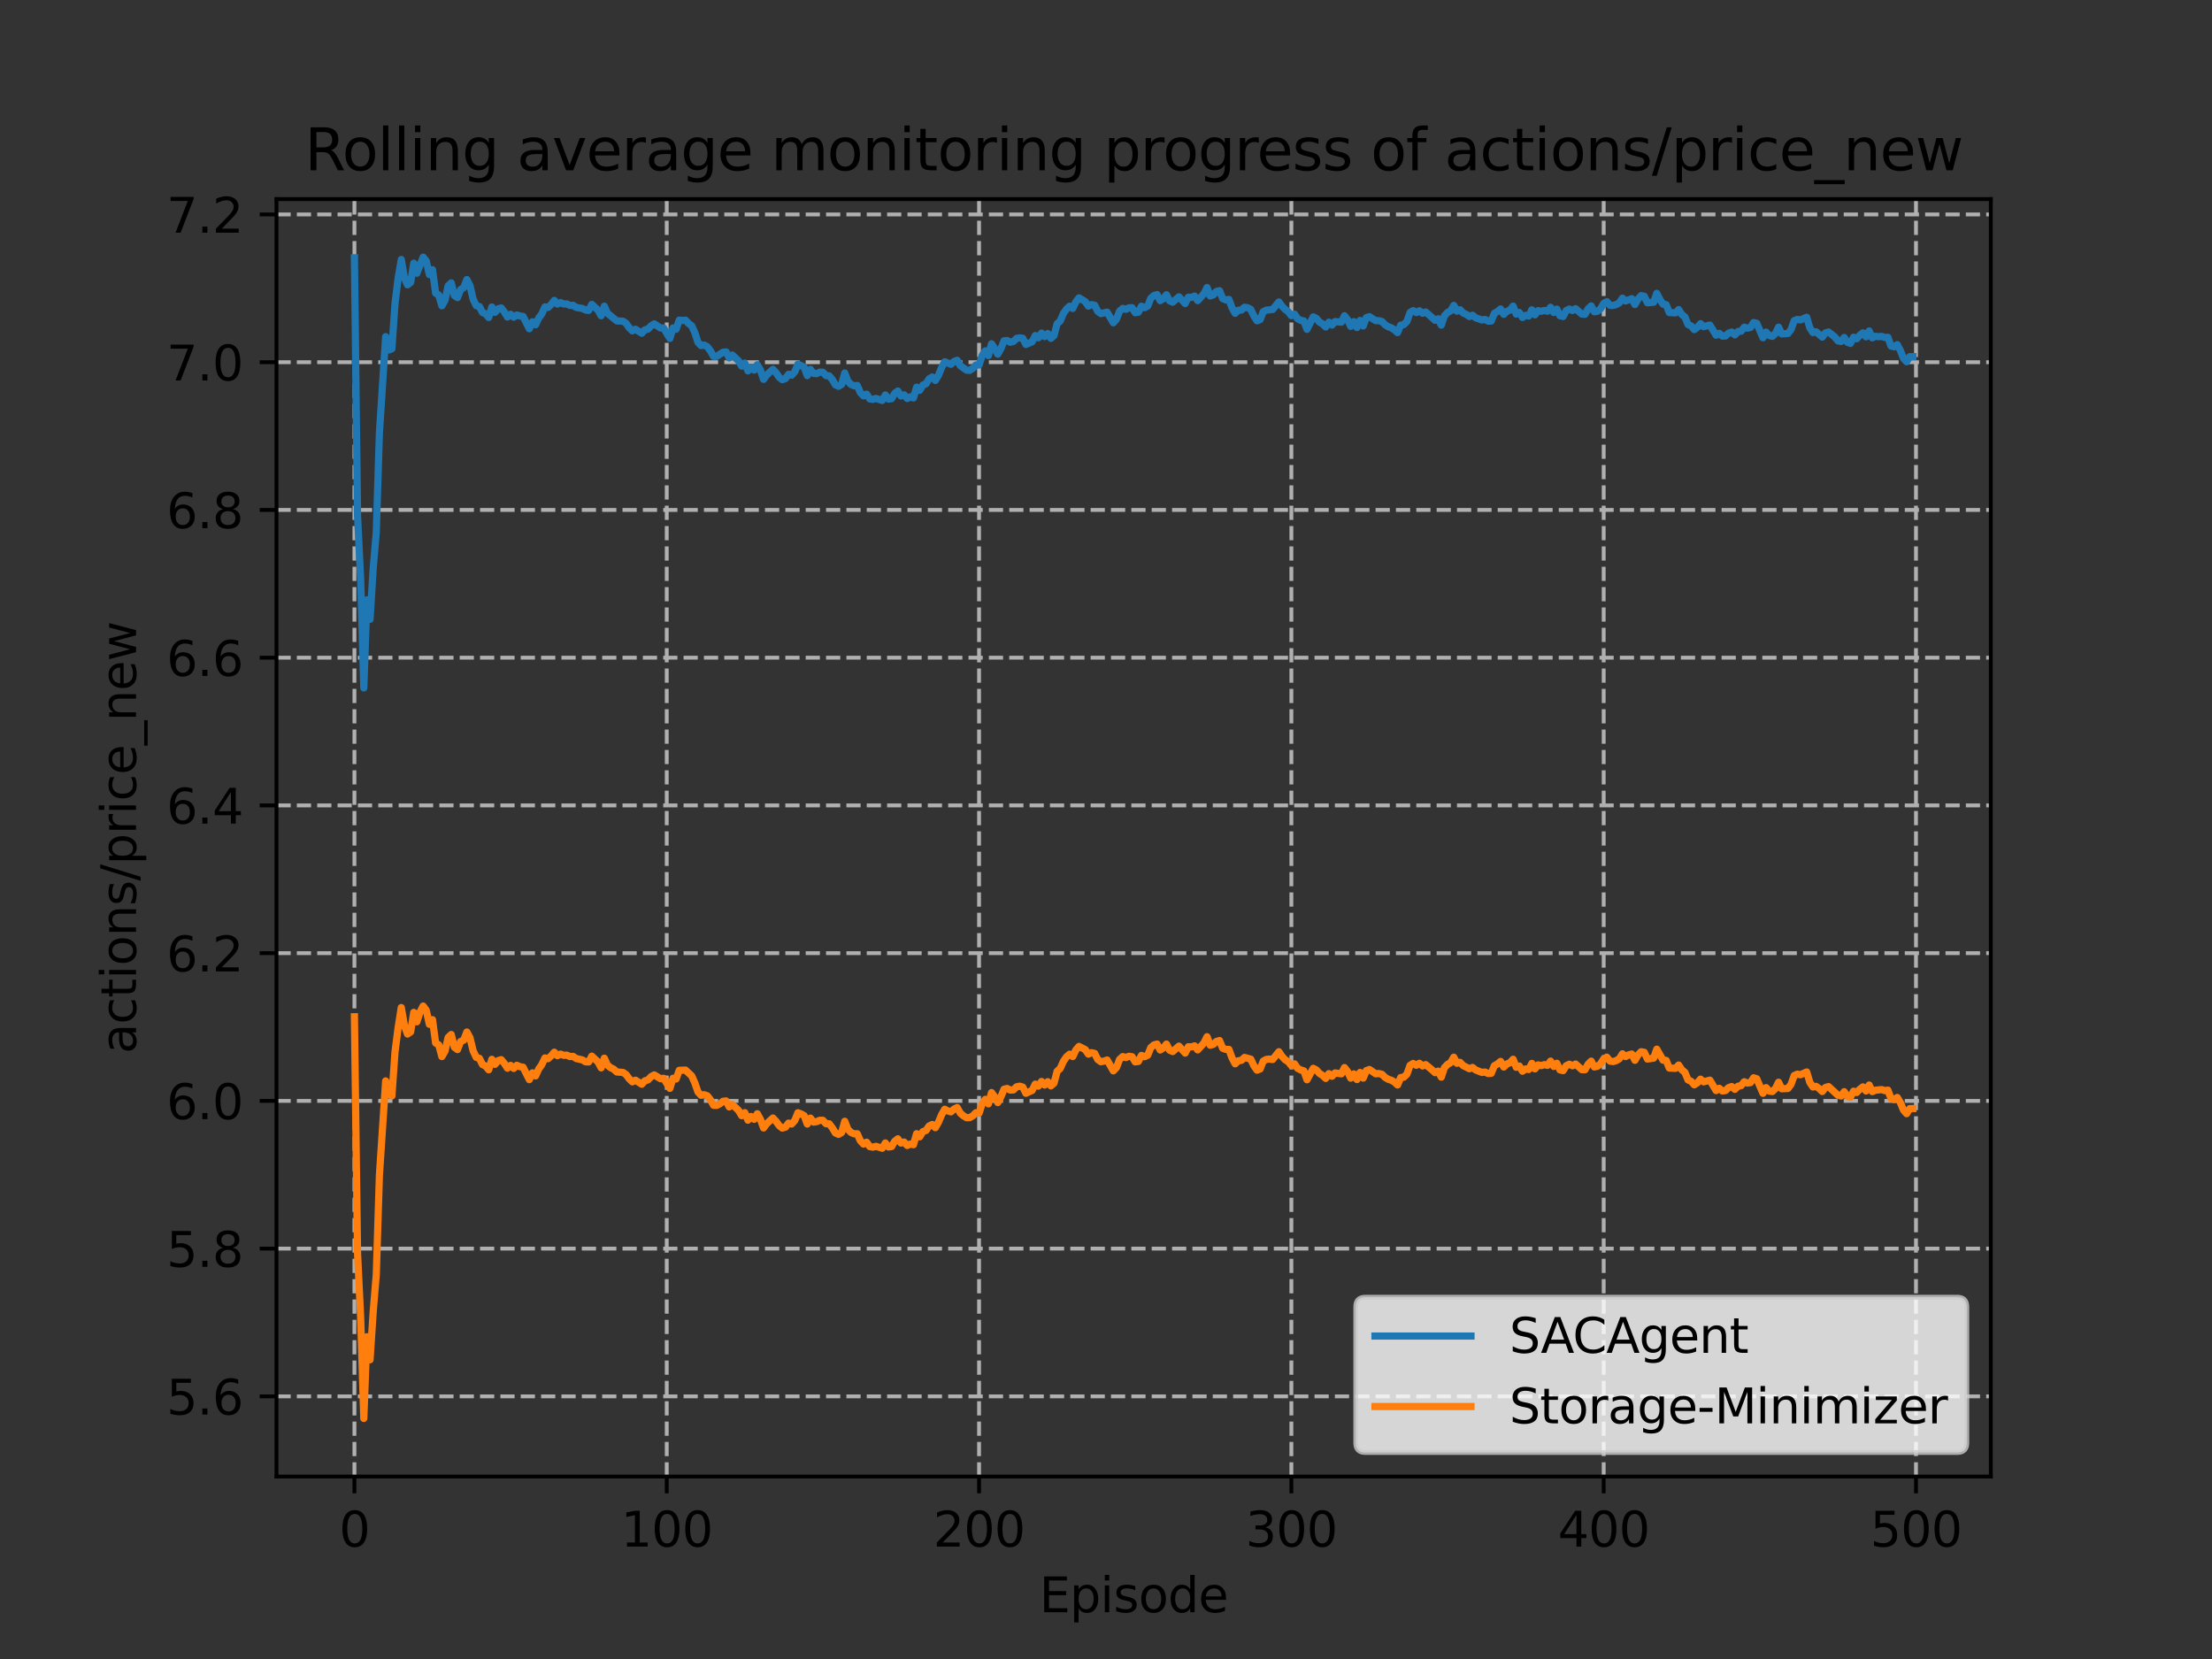 <?xml version="1.0" encoding="utf-8" standalone="no"?>
<!DOCTYPE svg PUBLIC "-//W3C//DTD SVG 1.1//EN"
  "http://www.w3.org/Graphics/SVG/1.1/DTD/svg11.dtd">
<svg xmlns:xlink="http://www.w3.org/1999/xlink" width="460.8pt" height="345.6pt" viewBox="0 0 460.8 345.6" xmlns="http://www.w3.org/2000/svg" version="1.1">
 <rect x="0" y="0" width="460.8" height="345.6" fill="#333333" stroke="none"/>
 <defs>
  <style type="text/css">*{stroke-linejoin: round; stroke-linecap: butt}</style>
 </defs>
 <g id="figure_1">
  <g id="patch_1">
   <path d="M 0 345.6 
L 460.8 345.6 
L 460.8 0 
L 0 0 
L 0 345.6 
z
" style="fill: none"/>
  </g>
  <g id="axes_1">
   <g id="patch_2">
    <path d="M 57.6 307.584 
L 414.72 307.584 
L 414.72 41.472 
L 57.6 41.472 
L 57.6 307.584 
z
" style="fill: none"/>
   </g>
   <g id="matplotlib.axis_1">
    <g id="xtick_1">
     <g id="line2d_1">
      <path d="M 73.833 307.584 
L 73.833 41.472 
" clip-path="url(#pdcfc0d9e51)" style="fill: none; stroke-dasharray: 2.96,1.28; stroke-dashoffset: 0; stroke: #b0b0b0; stroke-width: 0.8"/>
     </g>
     <g id="line2d_2">
      <defs>
       <path id="m695ba7dbfd" d="M 0 0 
L 0 3.5 
" style="stroke: #000000; stroke-width: 0.8"/>
      </defs>
      <g>
       <use xlink:href="#m695ba7dbfd" x="73.833" y="307.584" style="stroke: #000000; stroke-width: 0.8"/>
      </g>
     </g>
     <g id="text_1">
      <!-- 0 -->
      <g transform="translate(70.651 322.182)scale(0.1 -0.1)">
       <defs>
        <path id="DejaVuSans-30" d="M 2034 4250 
Q 1547 4250 1301 3770 
Q 1056 3291 1056 2328 
Q 1056 1369 1301 889 
Q 1547 409 2034 409 
Q 2525 409 2770 889 
Q 3016 1369 3016 2328 
Q 3016 3291 2770 3770 
Q 2525 4250 2034 4250 
z
M 2034 4750 
Q 2819 4750 3233 4129 
Q 3647 3509 3647 2328 
Q 3647 1150 3233 529 
Q 2819 -91 2034 -91 
Q 1250 -91 836 529 
Q 422 1150 422 2328 
Q 422 3509 836 4129 
Q 1250 4750 2034 4750 
z
" transform="scale(0.016)"/>
       </defs>
       <use xlink:href="#DejaVuSans-30"/>
      </g>
     </g>
    </g>
    <g id="xtick_2">
     <g id="line2d_3">
      <path d="M 138.894 307.584 
L 138.894 41.472 
" clip-path="url(#pdcfc0d9e51)" style="fill: none; stroke-dasharray: 2.96,1.28; stroke-dashoffset: 0; stroke: #b0b0b0; stroke-width: 0.8"/>
     </g>
     <g id="line2d_4">
      <g>
       <use xlink:href="#m695ba7dbfd" x="138.894" y="307.584" style="stroke: #000000; stroke-width: 0.8"/>
      </g>
     </g>
     <g id="text_2">
      <!-- 100 -->
      <g transform="translate(129.35 322.182)scale(0.1 -0.1)">
       <defs>
        <path id="DejaVuSans-31" d="M 794 531 
L 1825 531 
L 1825 4091 
L 703 3866 
L 703 4441 
L 1819 4666 
L 2450 4666 
L 2450 531 
L 3481 531 
L 3481 0 
L 794 0 
L 794 531 
z
" transform="scale(0.016)"/>
       </defs>
       <use xlink:href="#DejaVuSans-31"/>
       <use xlink:href="#DejaVuSans-30" x="63.623"/>
       <use xlink:href="#DejaVuSans-30" x="127.246"/>
      </g>
     </g>
    </g>
    <g id="xtick_3">
     <g id="line2d_5">
      <path d="M 203.955 307.584 
L 203.955 41.472 
" clip-path="url(#pdcfc0d9e51)" style="fill: none; stroke-dasharray: 2.96,1.28; stroke-dashoffset: 0; stroke: #b0b0b0; stroke-width: 0.8"/>
     </g>
     <g id="line2d_6">
      <g>
       <use xlink:href="#m695ba7dbfd" x="203.955" y="307.584" style="stroke: #000000; stroke-width: 0.8"/>
      </g>
     </g>
     <g id="text_3">
      <!-- 200 -->
      <g transform="translate(194.411 322.182)scale(0.1 -0.1)">
       <defs>
        <path id="DejaVuSans-32" d="M 1228 531 
L 3431 531 
L 3431 0 
L 469 0 
L 469 531 
Q 828 903 1448 1529 
Q 2069 2156 2228 2338 
Q 2531 2678 2651 2914 
Q 2772 3150 2772 3378 
Q 2772 3750 2511 3984 
Q 2250 4219 1831 4219 
Q 1534 4219 1204 4116 
Q 875 4013 500 3803 
L 500 4441 
Q 881 4594 1212 4672 
Q 1544 4750 1819 4750 
Q 2544 4750 2975 4387 
Q 3406 4025 3406 3419 
Q 3406 3131 3298 2873 
Q 3191 2616 2906 2266 
Q 2828 2175 2409 1742 
Q 1991 1309 1228 531 
z
" transform="scale(0.016)"/>
       </defs>
       <use xlink:href="#DejaVuSans-32"/>
       <use xlink:href="#DejaVuSans-30" x="63.623"/>
       <use xlink:href="#DejaVuSans-30" x="127.246"/>
      </g>
     </g>
    </g>
    <g id="xtick_4">
     <g id="line2d_7">
      <path d="M 269.016 307.584 
L 269.016 41.472 
" clip-path="url(#pdcfc0d9e51)" style="fill: none; stroke-dasharray: 2.96,1.28; stroke-dashoffset: 0; stroke: #b0b0b0; stroke-width: 0.8"/>
     </g>
     <g id="line2d_8">
      <g>
       <use xlink:href="#m695ba7dbfd" x="269.016" y="307.584" style="stroke: #000000; stroke-width: 0.8"/>
      </g>
     </g>
     <g id="text_4">
      <!-- 300 -->
      <g transform="translate(259.472 322.182)scale(0.1 -0.1)">
       <defs>
        <path id="DejaVuSans-33" d="M 2597 2516 
Q 3050 2419 3304 2112 
Q 3559 1806 3559 1356 
Q 3559 666 3084 287 
Q 2609 -91 1734 -91 
Q 1441 -91 1130 -33 
Q 819 25 488 141 
L 488 750 
Q 750 597 1062 519 
Q 1375 441 1716 441 
Q 2309 441 2620 675 
Q 2931 909 2931 1356 
Q 2931 1769 2642 2001 
Q 2353 2234 1838 2234 
L 1294 2234 
L 1294 2753 
L 1863 2753 
Q 2328 2753 2575 2939 
Q 2822 3125 2822 3475 
Q 2822 3834 2567 4026 
Q 2313 4219 1838 4219 
Q 1578 4219 1281 4162 
Q 984 4106 628 3988 
L 628 4550 
Q 988 4650 1302 4700 
Q 1616 4750 1894 4750 
Q 2613 4750 3031 4423 
Q 3450 4097 3450 3541 
Q 3450 3153 3228 2886 
Q 3006 2619 2597 2516 
z
" transform="scale(0.016)"/>
       </defs>
       <use xlink:href="#DejaVuSans-33"/>
       <use xlink:href="#DejaVuSans-30" x="63.623"/>
       <use xlink:href="#DejaVuSans-30" x="127.246"/>
      </g>
     </g>
    </g>
    <g id="xtick_5">
     <g id="line2d_9">
      <path d="M 334.077 307.584 
L 334.077 41.472 
" clip-path="url(#pdcfc0d9e51)" style="fill: none; stroke-dasharray: 2.96,1.28; stroke-dashoffset: 0; stroke: #b0b0b0; stroke-width: 0.8"/>
     </g>
     <g id="line2d_10">
      <g>
       <use xlink:href="#m695ba7dbfd" x="334.077" y="307.584" style="stroke: #000000; stroke-width: 0.8"/>
      </g>
     </g>
     <g id="text_5">
      <!-- 400 -->
      <g transform="translate(324.533 322.182)scale(0.1 -0.1)">
       <defs>
        <path id="DejaVuSans-34" d="M 2419 4116 
L 825 1625 
L 2419 1625 
L 2419 4116 
z
M 2253 4666 
L 3047 4666 
L 3047 1625 
L 3713 1625 
L 3713 1100 
L 3047 1100 
L 3047 0 
L 2419 0 
L 2419 1100 
L 313 1100 
L 313 1709 
L 2253 4666 
z
" transform="scale(0.016)"/>
       </defs>
       <use xlink:href="#DejaVuSans-34"/>
       <use xlink:href="#DejaVuSans-30" x="63.623"/>
       <use xlink:href="#DejaVuSans-30" x="127.246"/>
      </g>
     </g>
    </g>
    <g id="xtick_6">
     <g id="line2d_11">
      <path d="M 399.138 307.584 
L 399.138 41.472 
" clip-path="url(#pdcfc0d9e51)" style="fill: none; stroke-dasharray: 2.96,1.28; stroke-dashoffset: 0; stroke: #b0b0b0; stroke-width: 0.8"/>
     </g>
     <g id="line2d_12">
      <g>
       <use xlink:href="#m695ba7dbfd" x="399.138" y="307.584" style="stroke: #000000; stroke-width: 0.8"/>
      </g>
     </g>
     <g id="text_6">
      <!-- 500 -->
      <g transform="translate(389.594 322.182)scale(0.1 -0.1)">
       <defs>
        <path id="DejaVuSans-35" d="M 691 4666 
L 3169 4666 
L 3169 4134 
L 1269 4134 
L 1269 2991 
Q 1406 3038 1543 3061 
Q 1681 3084 1819 3084 
Q 2600 3084 3056 2656 
Q 3513 2228 3513 1497 
Q 3513 744 3044 326 
Q 2575 -91 1722 -91 
Q 1428 -91 1123 -41 
Q 819 9 494 109 
L 494 744 
Q 775 591 1075 516 
Q 1375 441 1709 441 
Q 2250 441 2565 725 
Q 2881 1009 2881 1497 
Q 2881 1984 2565 2268 
Q 2250 2553 1709 2553 
Q 1456 2553 1204 2497 
Q 953 2441 691 2322 
L 691 4666 
z
" transform="scale(0.016)"/>
       </defs>
       <use xlink:href="#DejaVuSans-35"/>
       <use xlink:href="#DejaVuSans-30" x="63.623"/>
       <use xlink:href="#DejaVuSans-30" x="127.246"/>
      </g>
     </g>
    </g>
    <g id="text_7">
     <!-- Episode -->
     <g transform="translate(216.523 335.861)scale(0.1 -0.1)">
      <defs>
       <path id="DejaVuSans-45" d="M 628 4666 
L 3578 4666 
L 3578 4134 
L 1259 4134 
L 1259 2753 
L 3481 2753 
L 3481 2222 
L 1259 2222 
L 1259 531 
L 3634 531 
L 3634 0 
L 628 0 
L 628 4666 
z
" transform="scale(0.016)"/>
       <path id="DejaVuSans-70" d="M 1159 525 
L 1159 -1331 
L 581 -1331 
L 581 3500 
L 1159 3500 
L 1159 2969 
Q 1341 3281 1617 3432 
Q 1894 3584 2278 3584 
Q 2916 3584 3314 3078 
Q 3713 2572 3713 1747 
Q 3713 922 3314 415 
Q 2916 -91 2278 -91 
Q 1894 -91 1617 61 
Q 1341 213 1159 525 
z
M 3116 1747 
Q 3116 2381 2855 2742 
Q 2594 3103 2138 3103 
Q 1681 3103 1420 2742 
Q 1159 2381 1159 1747 
Q 1159 1113 1420 752 
Q 1681 391 2138 391 
Q 2594 391 2855 752 
Q 3116 1113 3116 1747 
z
" transform="scale(0.016)"/>
       <path id="DejaVuSans-69" d="M 603 3500 
L 1178 3500 
L 1178 0 
L 603 0 
L 603 3500 
z
M 603 4863 
L 1178 4863 
L 1178 4134 
L 603 4134 
L 603 4863 
z
" transform="scale(0.016)"/>
       <path id="DejaVuSans-73" d="M 2834 3397 
L 2834 2853 
Q 2591 2978 2328 3040 
Q 2066 3103 1784 3103 
Q 1356 3103 1142 2972 
Q 928 2841 928 2578 
Q 928 2378 1081 2264 
Q 1234 2150 1697 2047 
L 1894 2003 
Q 2506 1872 2764 1633 
Q 3022 1394 3022 966 
Q 3022 478 2636 193 
Q 2250 -91 1575 -91 
Q 1294 -91 989 -36 
Q 684 19 347 128 
L 347 722 
Q 666 556 975 473 
Q 1284 391 1588 391 
Q 1994 391 2212 530 
Q 2431 669 2431 922 
Q 2431 1156 2273 1281 
Q 2116 1406 1581 1522 
L 1381 1569 
Q 847 1681 609 1914 
Q 372 2147 372 2553 
Q 372 3047 722 3315 
Q 1072 3584 1716 3584 
Q 2034 3584 2315 3537 
Q 2597 3491 2834 3397 
z
" transform="scale(0.016)"/>
       <path id="DejaVuSans-6f" d="M 1959 3097 
Q 1497 3097 1228 2736 
Q 959 2375 959 1747 
Q 959 1119 1226 758 
Q 1494 397 1959 397 
Q 2419 397 2687 759 
Q 2956 1122 2956 1747 
Q 2956 2369 2687 2733 
Q 2419 3097 1959 3097 
z
M 1959 3584 
Q 2709 3584 3137 3096 
Q 3566 2609 3566 1747 
Q 3566 888 3137 398 
Q 2709 -91 1959 -91 
Q 1206 -91 779 398 
Q 353 888 353 1747 
Q 353 2609 779 3096 
Q 1206 3584 1959 3584 
z
" transform="scale(0.016)"/>
       <path id="DejaVuSans-64" d="M 2906 2969 
L 2906 4863 
L 3481 4863 
L 3481 0 
L 2906 0 
L 2906 525 
Q 2725 213 2448 61 
Q 2172 -91 1784 -91 
Q 1150 -91 751 415 
Q 353 922 353 1747 
Q 353 2572 751 3078 
Q 1150 3584 1784 3584 
Q 2172 3584 2448 3432 
Q 2725 3281 2906 2969 
z
M 947 1747 
Q 947 1113 1208 752 
Q 1469 391 1925 391 
Q 2381 391 2643 752 
Q 2906 1113 2906 1747 
Q 2906 2381 2643 2742 
Q 2381 3103 1925 3103 
Q 1469 3103 1208 2742 
Q 947 2381 947 1747 
z
" transform="scale(0.016)"/>
       <path id="DejaVuSans-65" d="M 3597 1894 
L 3597 1613 
L 953 1613 
Q 991 1019 1311 708 
Q 1631 397 2203 397 
Q 2534 397 2845 478 
Q 3156 559 3463 722 
L 3463 178 
Q 3153 47 2828 -22 
Q 2503 -91 2169 -91 
Q 1331 -91 842 396 
Q 353 884 353 1716 
Q 353 2575 817 3079 
Q 1281 3584 2069 3584 
Q 2775 3584 3186 3129 
Q 3597 2675 3597 1894 
z
M 3022 2063 
Q 3016 2534 2758 2815 
Q 2500 3097 2075 3097 
Q 1594 3097 1305 2825 
Q 1016 2553 972 2059 
L 3022 2063 
z
" transform="scale(0.016)"/>
      </defs>
      <use xlink:href="#DejaVuSans-45"/>
      <use xlink:href="#DejaVuSans-70" x="63.184"/>
      <use xlink:href="#DejaVuSans-69" x="126.66"/>
      <use xlink:href="#DejaVuSans-73" x="154.443"/>
      <use xlink:href="#DejaVuSans-6f" x="206.543"/>
      <use xlink:href="#DejaVuSans-64" x="267.725"/>
      <use xlink:href="#DejaVuSans-65" x="331.201"/>
     </g>
    </g>
   </g>
   <g id="matplotlib.axis_2">
    <g id="ytick_1">
     <g id="line2d_13">
      <path d="M 57.6 290.884 
L 414.72 290.884 
" clip-path="url(#pdcfc0d9e51)" style="fill: none; stroke-dasharray: 2.96,1.28; stroke-dashoffset: 0; stroke: #b0b0b0; stroke-width: 0.8"/>
     </g>
     <g id="line2d_14">
      <defs>
       <path id="m3c3907dd42" d="M 0 0 
L -3.5 0 
" style="stroke: #000000; stroke-width: 0.8"/>
      </defs>
      <g>
       <use xlink:href="#m3c3907dd42" x="57.6" y="290.884" style="stroke: #000000; stroke-width: 0.8"/>
      </g>
     </g>
     <g id="text_8">
      <!-- 5.6 -->
      <g transform="translate(34.697 294.683)scale(0.1 -0.1)">
       <defs>
        <path id="DejaVuSans-2e" d="M 684 794 
L 1344 794 
L 1344 0 
L 684 0 
L 684 794 
z
" transform="scale(0.016)"/>
        <path id="DejaVuSans-36" d="M 2113 2584 
Q 1688 2584 1439 2293 
Q 1191 2003 1191 1497 
Q 1191 994 1439 701 
Q 1688 409 2113 409 
Q 2538 409 2786 701 
Q 3034 994 3034 1497 
Q 3034 2003 2786 2293 
Q 2538 2584 2113 2584 
z
M 3366 4563 
L 3366 3988 
Q 3128 4100 2886 4159 
Q 2644 4219 2406 4219 
Q 1781 4219 1451 3797 
Q 1122 3375 1075 2522 
Q 1259 2794 1537 2939 
Q 1816 3084 2150 3084 
Q 2853 3084 3261 2657 
Q 3669 2231 3669 1497 
Q 3669 778 3244 343 
Q 2819 -91 2113 -91 
Q 1303 -91 875 529 
Q 447 1150 447 2328 
Q 447 3434 972 4092 
Q 1497 4750 2381 4750 
Q 2619 4750 2861 4703 
Q 3103 4656 3366 4563 
z
" transform="scale(0.016)"/>
       </defs>
       <use xlink:href="#DejaVuSans-35"/>
       <use xlink:href="#DejaVuSans-2e" x="63.623"/>
       <use xlink:href="#DejaVuSans-36" x="95.41"/>
      </g>
     </g>
    </g>
    <g id="ytick_2">
     <g id="line2d_15">
      <path d="M 57.6 260.108 
L 414.72 260.108 
" clip-path="url(#pdcfc0d9e51)" style="fill: none; stroke-dasharray: 2.96,1.28; stroke-dashoffset: 0; stroke: #b0b0b0; stroke-width: 0.8"/>
     </g>
     <g id="line2d_16">
      <g>
       <use xlink:href="#m3c3907dd42" x="57.6" y="260.108" style="stroke: #000000; stroke-width: 0.8"/>
      </g>
     </g>
     <g id="text_9">
      <!-- 5.8 -->
      <g transform="translate(34.697 263.907)scale(0.1 -0.1)">
       <defs>
        <path id="DejaVuSans-38" d="M 2034 2216 
Q 1584 2216 1326 1975 
Q 1069 1734 1069 1313 
Q 1069 891 1326 650 
Q 1584 409 2034 409 
Q 2484 409 2743 651 
Q 3003 894 3003 1313 
Q 3003 1734 2745 1975 
Q 2488 2216 2034 2216 
z
M 1403 2484 
Q 997 2584 770 2862 
Q 544 3141 544 3541 
Q 544 4100 942 4425 
Q 1341 4750 2034 4750 
Q 2731 4750 3128 4425 
Q 3525 4100 3525 3541 
Q 3525 3141 3298 2862 
Q 3072 2584 2669 2484 
Q 3125 2378 3379 2068 
Q 3634 1759 3634 1313 
Q 3634 634 3220 271 
Q 2806 -91 2034 -91 
Q 1263 -91 848 271 
Q 434 634 434 1313 
Q 434 1759 690 2068 
Q 947 2378 1403 2484 
z
M 1172 3481 
Q 1172 3119 1398 2916 
Q 1625 2713 2034 2713 
Q 2441 2713 2670 2916 
Q 2900 3119 2900 3481 
Q 2900 3844 2670 4047 
Q 2441 4250 2034 4250 
Q 1625 4250 1398 4047 
Q 1172 3844 1172 3481 
z
" transform="scale(0.016)"/>
       </defs>
       <use xlink:href="#DejaVuSans-35"/>
       <use xlink:href="#DejaVuSans-2e" x="63.623"/>
       <use xlink:href="#DejaVuSans-38" x="95.41"/>
      </g>
     </g>
    </g>
    <g id="ytick_3">
     <g id="line2d_17">
      <path d="M 57.6 229.332 
L 414.72 229.332 
" clip-path="url(#pdcfc0d9e51)" style="fill: none; stroke-dasharray: 2.96,1.28; stroke-dashoffset: 0; stroke: #b0b0b0; stroke-width: 0.8"/>
     </g>
     <g id="line2d_18">
      <g>
       <use xlink:href="#m3c3907dd42" x="57.6" y="229.332" style="stroke: #000000; stroke-width: 0.8"/>
      </g>
     </g>
     <g id="text_10">
      <!-- 6.0 -->
      <g transform="translate(34.697 233.132)scale(0.1 -0.1)">
       <use xlink:href="#DejaVuSans-36"/>
       <use xlink:href="#DejaVuSans-2e" x="63.623"/>
       <use xlink:href="#DejaVuSans-30" x="95.41"/>
      </g>
     </g>
    </g>
    <g id="ytick_4">
     <g id="line2d_19">
      <path d="M 57.6 198.557 
L 414.72 198.557 
" clip-path="url(#pdcfc0d9e51)" style="fill: none; stroke-dasharray: 2.96,1.28; stroke-dashoffset: 0; stroke: #b0b0b0; stroke-width: 0.8"/>
     </g>
     <g id="line2d_20">
      <g>
       <use xlink:href="#m3c3907dd42" x="57.6" y="198.557" style="stroke: #000000; stroke-width: 0.8"/>
      </g>
     </g>
     <g id="text_11">
      <!-- 6.2 -->
      <g transform="translate(34.697 202.356)scale(0.1 -0.1)">
       <use xlink:href="#DejaVuSans-36"/>
       <use xlink:href="#DejaVuSans-2e" x="63.623"/>
       <use xlink:href="#DejaVuSans-32" x="95.41"/>
      </g>
     </g>
    </g>
    <g id="ytick_5">
     <g id="line2d_21">
      <path d="M 57.6 167.781 
L 414.72 167.781 
" clip-path="url(#pdcfc0d9e51)" style="fill: none; stroke-dasharray: 2.96,1.28; stroke-dashoffset: 0; stroke: #b0b0b0; stroke-width: 0.8"/>
     </g>
     <g id="line2d_22">
      <g>
       <use xlink:href="#m3c3907dd42" x="57.6" y="167.781" style="stroke: #000000; stroke-width: 0.8"/>
      </g>
     </g>
     <g id="text_12">
      <!-- 6.4 -->
      <g transform="translate(34.697 171.58)scale(0.1 -0.1)">
       <use xlink:href="#DejaVuSans-36"/>
       <use xlink:href="#DejaVuSans-2e" x="63.623"/>
       <use xlink:href="#DejaVuSans-34" x="95.41"/>
      </g>
     </g>
    </g>
    <g id="ytick_6">
     <g id="line2d_23">
      <path d="M 57.6 137.005 
L 414.72 137.005 
" clip-path="url(#pdcfc0d9e51)" style="fill: none; stroke-dasharray: 2.96,1.28; stroke-dashoffset: 0; stroke: #b0b0b0; stroke-width: 0.8"/>
     </g>
     <g id="line2d_24">
      <g>
       <use xlink:href="#m3c3907dd42" x="57.6" y="137.005" style="stroke: #000000; stroke-width: 0.8"/>
      </g>
     </g>
     <g id="text_13">
      <!-- 6.6 -->
      <g transform="translate(34.697 140.804)scale(0.1 -0.1)">
       <use xlink:href="#DejaVuSans-36"/>
       <use xlink:href="#DejaVuSans-2e" x="63.623"/>
       <use xlink:href="#DejaVuSans-36" x="95.41"/>
      </g>
     </g>
    </g>
    <g id="ytick_7">
     <g id="line2d_25">
      <path d="M 57.6 106.229 
L 414.72 106.229 
" clip-path="url(#pdcfc0d9e51)" style="fill: none; stroke-dasharray: 2.96,1.28; stroke-dashoffset: 0; stroke: #b0b0b0; stroke-width: 0.8"/>
     </g>
     <g id="line2d_26">
      <g>
       <use xlink:href="#m3c3907dd42" x="57.6" y="106.229" style="stroke: #000000; stroke-width: 0.8"/>
      </g>
     </g>
     <g id="text_14">
      <!-- 6.8 -->
      <g transform="translate(34.697 110.029)scale(0.1 -0.1)">
       <use xlink:href="#DejaVuSans-36"/>
       <use xlink:href="#DejaVuSans-2e" x="63.623"/>
       <use xlink:href="#DejaVuSans-38" x="95.41"/>
      </g>
     </g>
    </g>
    <g id="ytick_8">
     <g id="line2d_27">
      <path d="M 57.6 75.454 
L 414.72 75.454 
" clip-path="url(#pdcfc0d9e51)" style="fill: none; stroke-dasharray: 2.96,1.28; stroke-dashoffset: 0; stroke: #b0b0b0; stroke-width: 0.8"/>
     </g>
     <g id="line2d_28">
      <g>
       <use xlink:href="#m3c3907dd42" x="57.6" y="75.454" style="stroke: #000000; stroke-width: 0.8"/>
      </g>
     </g>
     <g id="text_15">
      <!-- 7.0 -->
      <g transform="translate(34.697 79.253)scale(0.1 -0.1)">
       <defs>
        <path id="DejaVuSans-37" d="M 525 4666 
L 3525 4666 
L 3525 4397 
L 1831 0 
L 1172 0 
L 2766 4134 
L 525 4134 
L 525 4666 
z
" transform="scale(0.016)"/>
       </defs>
       <use xlink:href="#DejaVuSans-37"/>
       <use xlink:href="#DejaVuSans-2e" x="63.623"/>
       <use xlink:href="#DejaVuSans-30" x="95.41"/>
      </g>
     </g>
    </g>
    <g id="ytick_9">
     <g id="line2d_29">
      <path d="M 57.6 44.678 
L 414.72 44.678 
" clip-path="url(#pdcfc0d9e51)" style="fill: none; stroke-dasharray: 2.96,1.28; stroke-dashoffset: 0; stroke: #b0b0b0; stroke-width: 0.8"/>
     </g>
     <g id="line2d_30">
      <g>
       <use xlink:href="#m3c3907dd42" x="57.6" y="44.678" style="stroke: #000000; stroke-width: 0.8"/>
      </g>
     </g>
     <g id="text_16">
      <!-- 7.2 -->
      <g transform="translate(34.697 48.477)scale(0.1 -0.1)">
       <use xlink:href="#DejaVuSans-37"/>
       <use xlink:href="#DejaVuSans-2e" x="63.623"/>
       <use xlink:href="#DejaVuSans-32" x="95.41"/>
      </g>
     </g>
    </g>
    <g id="text_17">
     <!-- actions/price_new -->
     <g transform="translate(28.339 219.487)rotate(-90)scale(0.1 -0.1)">
      <defs>
       <path id="DejaVuSans-61" d="M 2194 1759 
Q 1497 1759 1228 1600 
Q 959 1441 959 1056 
Q 959 750 1161 570 
Q 1363 391 1709 391 
Q 2188 391 2477 730 
Q 2766 1069 2766 1631 
L 2766 1759 
L 2194 1759 
z
M 3341 1997 
L 3341 0 
L 2766 0 
L 2766 531 
Q 2569 213 2275 61 
Q 1981 -91 1556 -91 
Q 1019 -91 701 211 
Q 384 513 384 1019 
Q 384 1609 779 1909 
Q 1175 2209 1959 2209 
L 2766 2209 
L 2766 2266 
Q 2766 2663 2505 2880 
Q 2244 3097 1772 3097 
Q 1472 3097 1187 3025 
Q 903 2953 641 2809 
L 641 3341 
Q 956 3463 1253 3523 
Q 1550 3584 1831 3584 
Q 2591 3584 2966 3190 
Q 3341 2797 3341 1997 
z
" transform="scale(0.016)"/>
       <path id="DejaVuSans-63" d="M 3122 3366 
L 3122 2828 
Q 2878 2963 2633 3030 
Q 2388 3097 2138 3097 
Q 1578 3097 1268 2742 
Q 959 2388 959 1747 
Q 959 1106 1268 751 
Q 1578 397 2138 397 
Q 2388 397 2633 464 
Q 2878 531 3122 666 
L 3122 134 
Q 2881 22 2623 -34 
Q 2366 -91 2075 -91 
Q 1284 -91 818 406 
Q 353 903 353 1747 
Q 353 2603 823 3093 
Q 1294 3584 2113 3584 
Q 2378 3584 2631 3529 
Q 2884 3475 3122 3366 
z
" transform="scale(0.016)"/>
       <path id="DejaVuSans-74" d="M 1172 4494 
L 1172 3500 
L 2356 3500 
L 2356 3053 
L 1172 3053 
L 1172 1153 
Q 1172 725 1289 603 
Q 1406 481 1766 481 
L 2356 481 
L 2356 0 
L 1766 0 
Q 1100 0 847 248 
Q 594 497 594 1153 
L 594 3053 
L 172 3053 
L 172 3500 
L 594 3500 
L 594 4494 
L 1172 4494 
z
" transform="scale(0.016)"/>
       <path id="DejaVuSans-6e" d="M 3513 2113 
L 3513 0 
L 2938 0 
L 2938 2094 
Q 2938 2591 2744 2837 
Q 2550 3084 2163 3084 
Q 1697 3084 1428 2787 
Q 1159 2491 1159 1978 
L 1159 0 
L 581 0 
L 581 3500 
L 1159 3500 
L 1159 2956 
Q 1366 3272 1645 3428 
Q 1925 3584 2291 3584 
Q 2894 3584 3203 3211 
Q 3513 2838 3513 2113 
z
" transform="scale(0.016)"/>
       <path id="DejaVuSans-2f" d="M 1625 4666 
L 2156 4666 
L 531 -594 
L 0 -594 
L 1625 4666 
z
" transform="scale(0.016)"/>
       <path id="DejaVuSans-72" d="M 2631 2963 
Q 2534 3019 2420 3045 
Q 2306 3072 2169 3072 
Q 1681 3072 1420 2755 
Q 1159 2438 1159 1844 
L 1159 0 
L 581 0 
L 581 3500 
L 1159 3500 
L 1159 2956 
Q 1341 3275 1631 3429 
Q 1922 3584 2338 3584 
Q 2397 3584 2469 3576 
Q 2541 3569 2628 3553 
L 2631 2963 
z
" transform="scale(0.016)"/>
       <path id="DejaVuSans-5f" d="M 3263 -1063 
L 3263 -1509 
L -63 -1509 
L -63 -1063 
L 3263 -1063 
z
" transform="scale(0.016)"/>
       <path id="DejaVuSans-77" d="M 269 3500 
L 844 3500 
L 1563 769 
L 2278 3500 
L 2956 3500 
L 3675 769 
L 4391 3500 
L 4966 3500 
L 4050 0 
L 3372 0 
L 2619 2869 
L 1863 0 
L 1184 0 
L 269 3500 
z
" transform="scale(0.016)"/>
      </defs>
      <use xlink:href="#DejaVuSans-61"/>
      <use xlink:href="#DejaVuSans-63" x="61.279"/>
      <use xlink:href="#DejaVuSans-74" x="116.26"/>
      <use xlink:href="#DejaVuSans-69" x="155.469"/>
      <use xlink:href="#DejaVuSans-6f" x="183.252"/>
      <use xlink:href="#DejaVuSans-6e" x="244.434"/>
      <use xlink:href="#DejaVuSans-73" x="307.812"/>
      <use xlink:href="#DejaVuSans-2f" x="359.912"/>
      <use xlink:href="#DejaVuSans-70" x="393.604"/>
      <use xlink:href="#DejaVuSans-72" x="457.08"/>
      <use xlink:href="#DejaVuSans-69" x="498.193"/>
      <use xlink:href="#DejaVuSans-63" x="525.977"/>
      <use xlink:href="#DejaVuSans-65" x="580.957"/>
      <use xlink:href="#DejaVuSans-5f" x="642.48"/>
      <use xlink:href="#DejaVuSans-6e" x="692.48"/>
      <use xlink:href="#DejaVuSans-65" x="755.859"/>
      <use xlink:href="#DejaVuSans-77" x="817.383"/>
     </g>
    </g>
   </g>
   <g id="line2d_31">
    <path d="M 73.833 53.701 
L 74.483 107.42 
L 75.134 120.727 
L 75.785 143.306 
L 76.435 124.96 
L 77.086 129.028 
L 77.736 118.52 
L 78.387 110.845 
L 79.038 90.165 
L 80.339 70.124 
L 80.989 72.913 
L 81.64 72.653 
L 82.291 63.189 
L 82.941 57.935 
L 83.592 54.062 
L 84.242 57.893 
L 84.893 59.338 
L 85.544 58.833 
L 86.194 54.82 
L 86.845 56.919 
L 88.146 53.568 
L 88.797 54.368 
L 89.447 57.206 
L 90.098 56.186 
L 90.749 61.073 
L 91.399 61.465 
L 92.05 63.708 
L 92.7 62.567 
L 93.351 59.556 
L 94.002 58.926 
L 94.652 61.56 
L 95.303 62.003 
L 95.953 60.326 
L 96.604 59.924 
L 97.255 58.228 
L 97.905 59.51 
L 98.556 62.307 
L 99.207 63.678 
L 99.857 63.854 
L 100.508 65.091 
L 101.158 65.381 
L 101.809 66.135 
L 102.46 63.943 
L 103.11 65.074 
L 103.761 64.337 
L 104.411 64.155 
L 105.062 64.989 
L 105.713 66.042 
L 106.363 65.469 
L 107.014 66.073 
L 107.664 65.621 
L 108.315 65.826 
L 108.966 65.911 
L 110.267 68.488 
L 110.918 67.041 
L 111.568 67.66 
L 112.219 66.25 
L 112.869 65.396 
L 113.52 63.93 
L 114.171 64.057 
L 114.821 63.426 
L 115.472 62.58 
L 116.122 63.341 
L 116.773 63.036 
L 117.424 63.331 
L 118.074 63.309 
L 118.725 63.636 
L 119.375 63.592 
L 120.026 64.035 
L 121.327 64.266 
L 121.978 64.578 
L 122.629 64.675 
L 123.279 63.405 
L 124.58 64.624 
L 125.231 65.778 
L 125.882 63.779 
L 126.532 65.242 
L 128.484 66.845 
L 129.785 66.911 
L 130.436 67.358 
L 131.086 68.291 
L 131.737 68.926 
L 132.388 68.588 
L 133.689 69.421 
L 134.339 68.725 
L 134.99 68.559 
L 135.641 67.872 
L 136.291 67.473 
L 137.593 68.324 
L 138.243 68.33 
L 139.544 70.505 
L 140.195 68.313 
L 140.846 68.596 
L 141.496 66.687 
L 142.147 66.754 
L 142.797 66.701 
L 143.448 67.39 
L 144.099 67.892 
L 144.749 69.308 
L 145.4 71.309 
L 146.05 71.998 
L 146.701 71.881 
L 147.352 72.234 
L 148.002 73.112 
L 148.653 74.256 
L 149.304 74.237 
L 150.605 73.382 
L 151.255 73.304 
L 151.906 74.553 
L 152.557 73.96 
L 153.858 75.195 
L 154.508 76.272 
L 155.159 75.642 
L 155.81 77.269 
L 156.46 76.505 
L 157.111 77.093 
L 157.761 75.983 
L 158.412 77.112 
L 159.063 79.028 
L 159.713 78.117 
L 161.015 76.941 
L 161.665 77.635 
L 162.316 78.598 
L 162.966 79.093 
L 163.617 78.874 
L 164.268 77.97 
L 164.918 78.158 
L 165.569 77.443 
L 166.219 75.859 
L 167.521 76.483 
L 168.171 78.25 
L 168.822 76.94 
L 169.472 77.787 
L 170.123 77.834 
L 170.774 77.521 
L 171.424 77.542 
L 172.075 78.244 
L 172.725 78.285 
L 173.376 79.045 
L 174.027 80.17 
L 174.677 80.468 
L 175.328 80.077 
L 175.979 77.701 
L 176.629 79.414 
L 177.28 80.091 
L 177.93 80.367 
L 178.581 80.3 
L 179.232 81.796 
L 179.882 82.472 
L 180.533 82.108 
L 181.183 83.101 
L 181.834 83.201 
L 182.485 82.998 
L 183.786 83.423 
L 184.436 82.274 
L 185.087 83.141 
L 185.738 83.044 
L 186.388 81.93 
L 187.039 81.459 
L 187.69 82.49 
L 188.34 82.248 
L 188.991 83.015 
L 189.641 82.669 
L 190.292 82.905 
L 190.943 80.652 
L 191.593 81.309 
L 192.244 80.212 
L 192.894 79.952 
L 193.545 78.933 
L 194.196 78.541 
L 194.846 79.25 
L 195.497 78.178 
L 196.147 76.585 
L 196.798 75.366 
L 198.099 75.891 
L 198.75 75.298 
L 199.401 75.059 
L 200.051 76.184 
L 201.352 77.106 
L 202.003 77.154 
L 202.654 76.723 
L 203.304 76.031 
L 203.955 76.052 
L 204.605 74.043 
L 205.256 73.083 
L 205.907 74.079 
L 206.557 71.618 
L 207.208 72.593 
L 207.858 73.779 
L 208.509 72.618 
L 209.16 70.991 
L 209.81 70.934 
L 210.461 71.297 
L 211.112 71.134 
L 211.762 70.497 
L 212.413 70.381 
L 213.063 70.466 
L 213.714 71.762 
L 215.015 71.199 
L 215.666 69.901 
L 216.316 70.375 
L 216.967 69.386 
L 217.618 70.121 
L 218.268 69.474 
L 218.919 70.486 
L 219.569 69.908 
L 220.22 67.449 
L 220.871 66.849 
L 221.521 65.311 
L 222.172 64.391 
L 222.822 63.782 
L 223.473 64.256 
L 224.124 62.889 
L 224.774 62.045 
L 226.076 62.822 
L 226.726 63.764 
L 227.377 63.456 
L 228.027 63.577 
L 228.678 64.849 
L 229.329 65.339 
L 230.63 65.025 
L 231.931 67.241 
L 232.582 66.486 
L 233.232 64.825 
L 233.883 64.245 
L 234.533 64.444 
L 235.184 64.118 
L 235.835 64.096 
L 236.485 65.145 
L 237.136 65.038 
L 237.787 63.793 
L 238.437 64.11 
L 239.088 63.751 
L 239.738 62.125 
L 240.389 61.554 
L 241.04 61.369 
L 241.69 62.635 
L 242.341 62.233 
L 242.991 61.396 
L 243.642 62.665 
L 244.293 62.949 
L 245.594 61.828 
L 246.895 63.234 
L 247.546 61.917 
L 248.196 61.95 
L 248.847 61.676 
L 249.498 62.624 
L 250.799 61.206 
L 251.449 59.895 
L 252.1 61.654 
L 252.751 61.437 
L 253.401 60.72 
L 254.052 60.558 
L 254.702 62.197 
L 255.353 62.484 
L 256.004 62.378 
L 256.654 64.125 
L 257.305 65.271 
L 257.955 64.633 
L 258.606 64.59 
L 259.257 64.005 
L 259.907 64.107 
L 260.558 64.457 
L 261.208 65.826 
L 261.859 66.829 
L 262.51 66.578 
L 263.16 64.918 
L 263.811 64.608 
L 265.112 64.473 
L 266.413 62.901 
L 267.064 63.782 
L 267.715 64.458 
L 268.365 64.93 
L 269.016 65.773 
L 269.666 65.434 
L 270.317 66.397 
L 270.968 66.742 
L 271.618 66.858 
L 272.269 68.608 
L 273.57 66.008 
L 274.221 66.325 
L 274.871 67.108 
L 275.522 67.476 
L 276.173 68.12 
L 276.823 67.113 
L 277.474 67.719 
L 278.124 66.985 
L 279.426 67.115 
L 280.076 65.772 
L 280.727 66.611 
L 281.377 67.99 
L 282.028 67.003 
L 282.679 68.235 
L 283.329 66.751 
L 283.98 67.905 
L 284.63 66.161 
L 285.281 65.965 
L 286.582 66.806 
L 287.233 66.788 
L 287.884 66.982 
L 288.534 67.652 
L 289.185 68.068 
L 289.835 68.289 
L 290.486 68.703 
L 291.137 69.289 
L 291.787 67.741 
L 292.438 67.615 
L 293.088 66.964 
L 293.739 65.1 
L 294.39 64.711 
L 295.04 65.121 
L 295.691 64.744 
L 296.341 65.253 
L 296.992 64.998 
L 298.293 66.119 
L 298.944 66.734 
L 299.595 66.414 
L 300.245 67.736 
L 300.896 65.793 
L 301.546 65.088 
L 302.197 64.757 
L 302.848 63.616 
L 303.498 64.824 
L 304.149 64.52 
L 304.799 65.199 
L 305.45 65.489 
L 306.101 65.942 
L 306.751 65.662 
L 307.402 66.208 
L 308.703 66.659 
L 309.354 66.545 
L 310.004 66.904 
L 310.655 66.889 
L 311.305 65.272 
L 311.956 64.897 
L 312.607 64.361 
L 313.257 65.48 
L 313.908 64.86 
L 314.559 64.6 
L 315.209 63.772 
L 315.86 65.434 
L 316.51 65.099 
L 317.161 66.136 
L 317.812 65.69 
L 318.462 65.833 
L 319.113 64.541 
L 319.763 65.584 
L 320.414 64.71 
L 321.065 64.855 
L 321.715 64.677 
L 322.366 64.841 
L 323.016 64.005 
L 323.667 65.098 
L 324.318 64.39 
L 324.968 65.772 
L 325.619 65.939 
L 326.27 64.7 
L 326.92 64.381 
L 327.571 64.688 
L 328.221 64.294 
L 329.523 65.439 
L 330.173 65.485 
L 330.824 64.355 
L 331.474 63.724 
L 332.125 64.956 
L 332.776 64.845 
L 333.426 64.328 
L 334.077 63.204 
L 334.727 62.838 
L 335.378 63.605 
L 336.029 63.635 
L 336.679 63.444 
L 337.33 63.103 
L 337.981 62.104 
L 338.631 62.699 
L 339.932 62.222 
L 340.583 63.439 
L 341.234 62.299 
L 341.884 61.584 
L 342.535 61.718 
L 343.185 63.081 
L 344.487 62.961 
L 345.137 61.107 
L 345.788 62.385 
L 346.438 63.366 
L 347.089 63.469 
L 347.74 65.106 
L 349.041 65.183 
L 349.691 64.486 
L 350.342 65.515 
L 350.993 66.018 
L 351.643 67.605 
L 352.294 67.897 
L 352.945 68.668 
L 353.595 68.176 
L 354.246 67.427 
L 354.896 68.054 
L 356.198 67.712 
L 357.499 69.839 
L 358.149 69.444 
L 358.8 70.015 
L 359.451 69.992 
L 360.101 69.388 
L 360.752 69.169 
L 361.402 69.763 
L 362.053 69.06 
L 362.704 68.999 
L 363.354 68.157 
L 364.005 68.364 
L 364.656 68.213 
L 365.306 67.192 
L 365.957 67.342 
L 367.258 70.364 
L 367.909 69.183 
L 368.559 69.895 
L 369.21 70.062 
L 369.86 69.461 
L 370.511 68.152 
L 371.162 69.56 
L 372.463 69.477 
L 373.113 68.626 
L 373.764 66.805 
L 374.415 66.538 
L 375.065 66.644 
L 376.367 66.087 
L 377.017 68.285 
L 377.668 69.28 
L 378.318 69.117 
L 379.62 70.224 
L 380.27 69.35 
L 380.921 69.164 
L 382.222 70.198 
L 382.873 70.999 
L 383.523 71.136 
L 384.174 70.304 
L 384.824 71.285 
L 385.475 71.54 
L 386.126 70.248 
L 386.776 70.574 
L 387.427 69.85 
L 388.078 69.332 
L 388.728 70.165 
L 389.379 68.942 
L 390.029 70.377 
L 390.68 70.056 
L 391.331 70.134 
L 391.981 70.077 
L 392.632 70.297 
L 393.282 70.266 
L 393.933 72.086 
L 394.584 72.239 
L 395.234 71.796 
L 395.885 73.016 
L 396.535 74.658 
L 397.186 75.356 
L 397.837 74.292 
L 398.487 74.291 
L 398.487 74.291 
" clip-path="url(#pdcfc0d9e51)" style="fill: none; stroke: #1f77b4; stroke-width: 1.5; stroke-linecap: square"/>
   </g>
   <g id="line2d_32">
    <path d="M 73.833 211.81 
L 74.483 261.046 
L 75.134 274.536 
L 75.785 295.488 
L 76.435 278.468 
L 77.086 283.268 
L 77.736 273.347 
L 78.387 265.507 
L 79.038 244.816 
L 80.339 225.177 
L 80.989 228.056 
L 81.64 228.301 
L 82.291 219.094 
L 82.941 214.05 
L 83.592 209.893 
L 84.242 213.636 
L 84.893 215.411 
L 85.544 214.963 
L 86.194 210.9 
L 86.845 212.86 
L 87.496 210.847 
L 88.146 209.58 
L 88.797 210.466 
L 89.447 213.38 
L 90.098 212.415 
L 90.749 217.275 
L 91.399 217.668 
L 92.05 220.105 
L 92.7 218.974 
L 93.351 216.13 
L 94.002 215.51 
L 94.652 218.155 
L 95.303 218.65 
L 95.953 216.968 
L 96.604 216.68 
L 97.255 214.982 
L 97.905 216.181 
L 98.556 218.886 
L 99.207 220.27 
L 99.857 220.461 
L 100.508 221.765 
L 101.158 222.075 
L 101.809 222.86 
L 102.46 220.672 
L 103.11 221.723 
L 103.761 220.947 
L 104.411 220.75 
L 105.062 221.527 
L 105.713 222.524 
L 106.363 221.938 
L 107.014 222.567 
L 107.664 221.92 
L 108.315 222.208 
L 108.966 222.321 
L 110.267 224.909 
L 110.918 223.497 
L 111.568 224.135 
L 112.219 222.702 
L 112.869 221.783 
L 113.52 220.392 
L 114.171 220.544 
L 114.821 219.961 
L 115.472 219.193 
L 116.122 219.912 
L 116.773 219.59 
L 117.424 219.843 
L 118.074 219.809 
L 118.725 220.1 
L 119.375 220.067 
L 120.026 220.506 
L 121.327 220.804 
L 121.978 221.193 
L 122.629 221.228 
L 123.279 220.015 
L 124.58 221.233 
L 125.231 222.45 
L 125.882 220.44 
L 126.532 221.87 
L 127.183 222.416 
L 127.833 222.716 
L 128.484 223.31 
L 129.785 223.409 
L 130.436 223.864 
L 131.086 224.742 
L 131.737 225.366 
L 132.388 225.027 
L 133.689 225.868 
L 134.339 225.157 
L 134.99 224.963 
L 135.641 224.279 
L 136.291 223.927 
L 137.593 224.713 
L 138.243 224.633 
L 139.544 226.729 
L 140.195 224.62 
L 140.846 224.779 
L 141.496 222.972 
L 142.797 222.92 
L 144.099 224.136 
L 144.749 225.598 
L 145.4 227.469 
L 146.05 228.172 
L 146.701 228.053 
L 147.352 228.286 
L 148.002 229.115 
L 148.653 230.253 
L 149.304 230.276 
L 149.954 229.946 
L 150.605 229.422 
L 151.255 229.343 
L 151.906 230.591 
L 152.557 230.078 
L 153.858 231.332 
L 154.508 232.418 
L 155.159 231.787 
L 155.81 233.355 
L 156.46 232.582 
L 157.111 233.171 
L 157.761 232.013 
L 158.412 233.175 
L 159.063 234.976 
L 159.713 234.09 
L 161.015 232.903 
L 161.665 233.603 
L 162.316 234.495 
L 162.966 235.004 
L 163.617 234.812 
L 164.268 233.967 
L 164.918 234.149 
L 165.569 233.427 
L 166.219 231.805 
L 166.87 232.045 
L 167.521 232.414 
L 168.171 234.158 
L 168.822 232.918 
L 169.472 233.752 
L 170.123 233.66 
L 170.774 233.373 
L 171.424 233.381 
L 172.075 234.087 
L 172.725 234.097 
L 173.376 234.941 
L 174.027 236.01 
L 174.677 236.317 
L 175.328 235.922 
L 175.979 233.584 
L 176.629 235.273 
L 177.28 235.914 
L 177.93 236.199 
L 178.581 236.185 
L 179.232 237.643 
L 179.882 238.329 
L 180.533 237.946 
L 181.183 238.858 
L 181.834 238.98 
L 182.485 238.803 
L 183.786 239.202 
L 184.436 238.104 
L 185.087 238.941 
L 185.738 238.849 
L 186.388 237.746 
L 187.039 237.234 
L 187.69 238.12 
L 188.34 237.907 
L 188.991 238.625 
L 189.641 238.327 
L 190.292 238.468 
L 190.943 236.167 
L 191.593 236.813 
L 192.244 235.74 
L 192.894 235.508 
L 193.545 234.57 
L 194.196 234.252 
L 194.846 234.916 
L 195.497 233.782 
L 196.147 232.235 
L 196.798 231.083 
L 197.449 231.422 
L 198.099 231.622 
L 198.75 231.033 
L 199.401 230.729 
L 200.051 231.9 
L 200.702 232.447 
L 201.352 232.839 
L 202.003 232.82 
L 202.654 232.449 
L 203.304 231.799 
L 203.955 231.904 
L 204.605 229.919 
L 205.256 229.012 
L 205.907 229.954 
L 206.557 227.599 
L 207.208 228.488 
L 207.858 229.69 
L 208.509 228.494 
L 209.16 226.901 
L 209.81 226.749 
L 210.461 227.085 
L 211.112 227.047 
L 211.762 226.408 
L 212.413 226.273 
L 213.063 226.463 
L 213.714 227.752 
L 215.015 227.157 
L 215.666 225.843 
L 216.316 226.261 
L 216.967 225.293 
L 217.618 226.035 
L 218.268 225.339 
L 218.919 226.208 
L 219.569 225.643 
L 220.22 223.169 
L 220.871 222.573 
L 221.521 221.102 
L 222.172 220.171 
L 222.822 219.606 
L 223.473 220.104 
L 224.124 218.719 
L 224.774 217.988 
L 226.076 218.649 
L 226.726 219.591 
L 227.377 219.294 
L 228.027 219.437 
L 228.678 220.7 
L 229.329 221.183 
L 229.979 221.057 
L 230.63 220.813 
L 231.931 223.081 
L 232.582 222.391 
L 233.232 220.701 
L 233.883 220.107 
L 234.533 220.31 
L 235.184 220.041 
L 235.835 220.139 
L 236.485 221.207 
L 237.136 221.123 
L 237.787 219.862 
L 238.437 220.133 
L 239.088 219.817 
L 239.738 218.229 
L 240.389 217.673 
L 241.04 217.505 
L 241.69 218.733 
L 242.341 218.321 
L 242.991 217.503 
L 243.642 218.769 
L 244.293 219.059 
L 245.594 217.931 
L 246.895 219.379 
L 247.546 218.058 
L 248.196 218.087 
L 248.847 217.875 
L 249.498 218.712 
L 250.799 217.277 
L 251.449 215.971 
L 252.1 217.739 
L 252.751 217.559 
L 253.401 216.954 
L 254.052 216.764 
L 254.702 218.372 
L 255.353 218.607 
L 256.004 218.613 
L 256.654 220.385 
L 257.305 221.611 
L 257.955 220.981 
L 258.606 220.892 
L 259.257 220.284 
L 260.558 220.642 
L 261.208 222.018 
L 261.859 222.941 
L 262.51 222.685 
L 263.16 221.045 
L 263.811 220.688 
L 264.462 220.627 
L 265.112 220.716 
L 266.413 219.095 
L 267.064 220.067 
L 267.715 220.765 
L 268.365 221.176 
L 269.016 221.969 
L 269.666 221.618 
L 270.317 222.55 
L 270.968 222.89 
L 271.618 223.087 
L 272.269 224.935 
L 273.57 222.552 
L 274.221 222.89 
L 274.871 223.616 
L 275.522 224.029 
L 276.173 224.653 
L 276.823 223.661 
L 277.474 224.21 
L 278.124 223.508 
L 279.426 223.703 
L 280.076 222.394 
L 280.727 223.221 
L 281.377 224.602 
L 282.028 223.713 
L 282.679 224.891 
L 283.329 223.409 
L 283.98 224.592 
L 284.63 223.028 
L 285.281 222.793 
L 286.582 223.691 
L 287.233 223.636 
L 287.884 223.799 
L 288.534 224.439 
L 289.185 224.828 
L 289.835 225.036 
L 290.486 225.405 
L 291.137 226.019 
L 291.787 224.473 
L 292.438 224.397 
L 293.088 223.756 
L 293.739 221.93 
L 294.39 221.54 
L 295.04 221.921 
L 295.691 221.506 
L 296.341 222.057 
L 296.992 221.776 
L 298.293 222.847 
L 298.944 223.449 
L 299.595 223.135 
L 300.245 224.387 
L 300.896 222.416 
L 301.546 221.737 
L 302.197 221.374 
L 302.848 220.233 
L 303.498 221.497 
L 304.149 221.307 
L 304.799 221.98 
L 306.101 222.639 
L 306.751 222.371 
L 307.402 222.894 
L 308.703 223.409 
L 309.354 223.323 
L 310.004 223.635 
L 310.655 223.587 
L 311.305 222.01 
L 311.956 221.646 
L 312.607 221.113 
L 313.257 222.283 
L 313.908 221.644 
L 314.559 221.396 
L 315.209 220.665 
L 315.86 222.341 
L 316.51 222.072 
L 317.161 223.156 
L 317.812 222.675 
L 318.462 222.801 
L 319.113 221.523 
L 319.763 222.664 
L 320.414 221.837 
L 321.065 221.991 
L 321.715 221.783 
L 322.366 221.936 
L 323.016 221.05 
L 323.667 222.156 
L 324.318 221.502 
L 324.968 222.878 
L 325.619 223.035 
L 326.27 222.001 
L 326.92 221.695 
L 327.571 222.021 
L 328.221 221.657 
L 329.523 222.829 
L 330.173 222.851 
L 330.824 221.702 
L 331.474 221.053 
L 332.125 222.269 
L 332.776 222.128 
L 333.426 221.614 
L 334.077 220.583 
L 334.727 220.224 
L 335.378 221.046 
L 336.029 221.149 
L 336.679 220.955 
L 337.33 220.567 
L 337.981 219.528 
L 338.631 220.108 
L 339.282 219.747 
L 339.932 219.576 
L 340.583 220.881 
L 341.234 219.753 
L 341.884 219.095 
L 342.535 219.212 
L 343.185 220.619 
L 344.487 220.43 
L 345.137 218.563 
L 346.438 220.854 
L 347.089 220.897 
L 347.74 222.493 
L 349.041 222.554 
L 349.691 221.869 
L 350.342 222.846 
L 350.993 223.395 
L 351.643 224.963 
L 352.294 225.254 
L 352.945 225.99 
L 353.595 225.558 
L 354.246 224.808 
L 354.896 225.367 
L 356.198 225.019 
L 357.499 227.187 
L 358.149 226.716 
L 358.8 227.273 
L 359.451 227.183 
L 360.101 226.572 
L 360.752 226.345 
L 361.402 226.927 
L 362.053 226.287 
L 362.704 226.157 
L 363.354 225.35 
L 364.005 225.621 
L 364.656 225.528 
L 365.306 224.521 
L 365.957 224.732 
L 367.258 227.759 
L 367.909 226.572 
L 368.559 227.294 
L 369.21 227.389 
L 369.86 226.771 
L 370.511 225.451 
L 371.162 226.814 
L 372.463 226.748 
L 373.113 225.875 
L 373.764 224.057 
L 374.415 223.768 
L 375.065 223.887 
L 376.367 223.314 
L 377.017 225.461 
L 377.668 226.439 
L 378.318 226.304 
L 378.969 226.767 
L 379.62 227.385 
L 380.27 226.541 
L 380.921 226.354 
L 382.873 228.153 
L 383.523 228.32 
L 384.174 227.421 
L 384.824 228.387 
L 385.475 228.58 
L 386.126 227.316 
L 386.776 227.587 
L 387.427 226.914 
L 388.078 226.417 
L 388.728 227.272 
L 389.379 226.028 
L 390.029 227.405 
L 390.68 227.118 
L 391.981 226.977 
L 392.632 227.193 
L 393.282 227.099 
L 393.933 228.857 
L 394.584 229.063 
L 395.234 228.618 
L 395.885 229.691 
L 396.535 231.252 
L 397.186 231.999 
L 397.837 230.942 
L 398.487 230.932 
L 398.487 230.932 
" clip-path="url(#pdcfc0d9e51)" style="fill: none; stroke: #ff7f0e; stroke-width: 1.5; stroke-linecap: square"/>
   </g>
   <g id="patch_3">
    <path d="M 57.6 307.584 
L 57.6 41.472 
" style="fill: none; stroke: #000000; stroke-width: 0.8; stroke-linejoin: miter; stroke-linecap: square"/>
   </g>
   <g id="patch_4">
    <path d="M 414.72 307.584 
L 414.72 41.472 
" style="fill: none; stroke: #000000; stroke-width: 0.8; stroke-linejoin: miter; stroke-linecap: square"/>
   </g>
   <g id="patch_5">
    <path d="M 57.6 307.584 
L 414.72 307.584 
" style="fill: none; stroke: #000000; stroke-width: 0.8; stroke-linejoin: miter; stroke-linecap: square"/>
   </g>
   <g id="patch_6">
    <path d="M 57.6 41.472 
L 414.72 41.472 
" style="fill: none; stroke: #000000; stroke-width: 0.8; stroke-linejoin: miter; stroke-linecap: square"/>
   </g>
   <g id="text_18">
    <!-- Rolling average monitoring progress of actions/price_new -->
    <g transform="translate(63.496 35.472)scale(0.12 -0.12)">
     <defs>
      <path id="DejaVuSans-52" d="M 2841 2188 
Q 3044 2119 3236 1894 
Q 3428 1669 3622 1275 
L 4263 0 
L 3584 0 
L 2988 1197 
Q 2756 1666 2539 1819 
Q 2322 1972 1947 1972 
L 1259 1972 
L 1259 0 
L 628 0 
L 628 4666 
L 2053 4666 
Q 2853 4666 3247 4331 
Q 3641 3997 3641 3322 
Q 3641 2881 3436 2590 
Q 3231 2300 2841 2188 
z
M 1259 4147 
L 1259 2491 
L 2053 2491 
Q 2509 2491 2742 2702 
Q 2975 2913 2975 3322 
Q 2975 3731 2742 3939 
Q 2509 4147 2053 4147 
L 1259 4147 
z
" transform="scale(0.016)"/>
      <path id="DejaVuSans-6c" d="M 603 4863 
L 1178 4863 
L 1178 0 
L 603 0 
L 603 4863 
z
" transform="scale(0.016)"/>
      <path id="DejaVuSans-67" d="M 2906 1791 
Q 2906 2416 2648 2759 
Q 2391 3103 1925 3103 
Q 1463 3103 1205 2759 
Q 947 2416 947 1791 
Q 947 1169 1205 825 
Q 1463 481 1925 481 
Q 2391 481 2648 825 
Q 2906 1169 2906 1791 
z
M 3481 434 
Q 3481 -459 3084 -895 
Q 2688 -1331 1869 -1331 
Q 1566 -1331 1297 -1286 
Q 1028 -1241 775 -1147 
L 775 -588 
Q 1028 -725 1275 -790 
Q 1522 -856 1778 -856 
Q 2344 -856 2625 -561 
Q 2906 -266 2906 331 
L 2906 616 
Q 2728 306 2450 153 
Q 2172 0 1784 0 
Q 1141 0 747 490 
Q 353 981 353 1791 
Q 353 2603 747 3093 
Q 1141 3584 1784 3584 
Q 2172 3584 2450 3431 
Q 2728 3278 2906 2969 
L 2906 3500 
L 3481 3500 
L 3481 434 
z
" transform="scale(0.016)"/>
      <path id="DejaVuSans-20" transform="scale(0.016)"/>
      <path id="DejaVuSans-76" d="M 191 3500 
L 800 3500 
L 1894 563 
L 2988 3500 
L 3597 3500 
L 2284 0 
L 1503 0 
L 191 3500 
z
" transform="scale(0.016)"/>
      <path id="DejaVuSans-6d" d="M 3328 2828 
Q 3544 3216 3844 3400 
Q 4144 3584 4550 3584 
Q 5097 3584 5394 3201 
Q 5691 2819 5691 2113 
L 5691 0 
L 5113 0 
L 5113 2094 
Q 5113 2597 4934 2840 
Q 4756 3084 4391 3084 
Q 3944 3084 3684 2787 
Q 3425 2491 3425 1978 
L 3425 0 
L 2847 0 
L 2847 2094 
Q 2847 2600 2669 2842 
Q 2491 3084 2119 3084 
Q 1678 3084 1418 2786 
Q 1159 2488 1159 1978 
L 1159 0 
L 581 0 
L 581 3500 
L 1159 3500 
L 1159 2956 
Q 1356 3278 1631 3431 
Q 1906 3584 2284 3584 
Q 2666 3584 2933 3390 
Q 3200 3197 3328 2828 
z
" transform="scale(0.016)"/>
      <path id="DejaVuSans-66" d="M 2375 4863 
L 2375 4384 
L 1825 4384 
Q 1516 4384 1395 4259 
Q 1275 4134 1275 3809 
L 1275 3500 
L 2222 3500 
L 2222 3053 
L 1275 3053 
L 1275 0 
L 697 0 
L 697 3053 
L 147 3053 
L 147 3500 
L 697 3500 
L 697 3744 
Q 697 4328 969 4595 
Q 1241 4863 1831 4863 
L 2375 4863 
z
" transform="scale(0.016)"/>
     </defs>
     <use xlink:href="#DejaVuSans-52"/>
     <use xlink:href="#DejaVuSans-6f" x="64.982"/>
     <use xlink:href="#DejaVuSans-6c" x="126.164"/>
     <use xlink:href="#DejaVuSans-6c" x="153.947"/>
     <use xlink:href="#DejaVuSans-69" x="181.73"/>
     <use xlink:href="#DejaVuSans-6e" x="209.514"/>
     <use xlink:href="#DejaVuSans-67" x="272.893"/>
     <use xlink:href="#DejaVuSans-20" x="336.369"/>
     <use xlink:href="#DejaVuSans-61" x="368.156"/>
     <use xlink:href="#DejaVuSans-76" x="429.436"/>
     <use xlink:href="#DejaVuSans-65" x="488.615"/>
     <use xlink:href="#DejaVuSans-72" x="550.139"/>
     <use xlink:href="#DejaVuSans-61" x="591.252"/>
     <use xlink:href="#DejaVuSans-67" x="652.531"/>
     <use xlink:href="#DejaVuSans-65" x="716.008"/>
     <use xlink:href="#DejaVuSans-20" x="777.531"/>
     <use xlink:href="#DejaVuSans-6d" x="809.318"/>
     <use xlink:href="#DejaVuSans-6f" x="906.73"/>
     <use xlink:href="#DejaVuSans-6e" x="967.912"/>
     <use xlink:href="#DejaVuSans-69" x="1031.291"/>
     <use xlink:href="#DejaVuSans-74" x="1059.074"/>
     <use xlink:href="#DejaVuSans-6f" x="1098.283"/>
     <use xlink:href="#DejaVuSans-72" x="1159.465"/>
     <use xlink:href="#DejaVuSans-69" x="1200.578"/>
     <use xlink:href="#DejaVuSans-6e" x="1228.361"/>
     <use xlink:href="#DejaVuSans-67" x="1291.74"/>
     <use xlink:href="#DejaVuSans-20" x="1355.217"/>
     <use xlink:href="#DejaVuSans-70" x="1387.004"/>
     <use xlink:href="#DejaVuSans-72" x="1450.48"/>
     <use xlink:href="#DejaVuSans-6f" x="1489.344"/>
     <use xlink:href="#DejaVuSans-67" x="1550.525"/>
     <use xlink:href="#DejaVuSans-72" x="1614.002"/>
     <use xlink:href="#DejaVuSans-65" x="1652.865"/>
     <use xlink:href="#DejaVuSans-73" x="1714.389"/>
     <use xlink:href="#DejaVuSans-73" x="1766.488"/>
     <use xlink:href="#DejaVuSans-20" x="1818.588"/>
     <use xlink:href="#DejaVuSans-6f" x="1850.375"/>
     <use xlink:href="#DejaVuSans-66" x="1911.557"/>
     <use xlink:href="#DejaVuSans-20" x="1946.762"/>
     <use xlink:href="#DejaVuSans-61" x="1978.549"/>
     <use xlink:href="#DejaVuSans-63" x="2039.828"/>
     <use xlink:href="#DejaVuSans-74" x="2094.809"/>
     <use xlink:href="#DejaVuSans-69" x="2134.018"/>
     <use xlink:href="#DejaVuSans-6f" x="2161.801"/>
     <use xlink:href="#DejaVuSans-6e" x="2222.982"/>
     <use xlink:href="#DejaVuSans-73" x="2286.361"/>
     <use xlink:href="#DejaVuSans-2f" x="2338.461"/>
     <use xlink:href="#DejaVuSans-70" x="2372.152"/>
     <use xlink:href="#DejaVuSans-72" x="2435.629"/>
     <use xlink:href="#DejaVuSans-69" x="2476.742"/>
     <use xlink:href="#DejaVuSans-63" x="2504.525"/>
     <use xlink:href="#DejaVuSans-65" x="2559.506"/>
     <use xlink:href="#DejaVuSans-5f" x="2621.029"/>
     <use xlink:href="#DejaVuSans-6e" x="2671.029"/>
     <use xlink:href="#DejaVuSans-65" x="2734.408"/>
     <use xlink:href="#DejaVuSans-77" x="2795.932"/>
    </g>
   </g>
   <g id="legend_1">
    <g id="patch_7">
     <path d="M 284.431 302.584 
L 407.72 302.584 
Q 409.72 302.584 409.72 300.584 
L 409.72 272.228 
Q 409.72 270.228 407.72 270.228 
L 284.431 270.228 
Q 282.431 270.228 282.431 272.228 
L 282.431 300.584 
Q 282.431 302.584 284.431 302.584 
z
" style="fill: #ffffff; opacity: 0.8; stroke: #cccccc; stroke-linejoin: miter"/>
    </g>
    <g id="line2d_33">
     <path d="M 286.431 278.326 
L 296.431 278.326 
L 306.431 278.326 
" style="fill: none; stroke: #1f77b4; stroke-width: 1.5; stroke-linecap: square"/>
    </g>
    <g id="text_19">
     <!-- SACAgent -->
     <g transform="translate(314.431 281.826)scale(0.1 -0.1)">
      <defs>
       <path id="DejaVuSans-53" d="M 3425 4513 
L 3425 3897 
Q 3066 4069 2747 4153 
Q 2428 4238 2131 4238 
Q 1616 4238 1336 4038 
Q 1056 3838 1056 3469 
Q 1056 3159 1242 3001 
Q 1428 2844 1947 2747 
L 2328 2669 
Q 3034 2534 3370 2195 
Q 3706 1856 3706 1288 
Q 3706 609 3251 259 
Q 2797 -91 1919 -91 
Q 1588 -91 1214 -16 
Q 841 59 441 206 
L 441 856 
Q 825 641 1194 531 
Q 1563 422 1919 422 
Q 2459 422 2753 634 
Q 3047 847 3047 1241 
Q 3047 1584 2836 1778 
Q 2625 1972 2144 2069 
L 1759 2144 
Q 1053 2284 737 2584 
Q 422 2884 422 3419 
Q 422 4038 858 4394 
Q 1294 4750 2059 4750 
Q 2388 4750 2728 4690 
Q 3069 4631 3425 4513 
z
" transform="scale(0.016)"/>
       <path id="DejaVuSans-41" d="M 2188 4044 
L 1331 1722 
L 3047 1722 
L 2188 4044 
z
M 1831 4666 
L 2547 4666 
L 4325 0 
L 3669 0 
L 3244 1197 
L 1141 1197 
L 716 0 
L 50 0 
L 1831 4666 
z
" transform="scale(0.016)"/>
       <path id="DejaVuSans-43" d="M 4122 4306 
L 4122 3641 
Q 3803 3938 3442 4084 
Q 3081 4231 2675 4231 
Q 1875 4231 1450 3742 
Q 1025 3253 1025 2328 
Q 1025 1406 1450 917 
Q 1875 428 2675 428 
Q 3081 428 3442 575 
Q 3803 722 4122 1019 
L 4122 359 
Q 3791 134 3420 21 
Q 3050 -91 2638 -91 
Q 1578 -91 968 557 
Q 359 1206 359 2328 
Q 359 3453 968 4101 
Q 1578 4750 2638 4750 
Q 3056 4750 3426 4639 
Q 3797 4528 4122 4306 
z
" transform="scale(0.016)"/>
      </defs>
      <use xlink:href="#DejaVuSans-53"/>
      <use xlink:href="#DejaVuSans-41" x="65.352"/>
      <use xlink:href="#DejaVuSans-43" x="132.01"/>
      <use xlink:href="#DejaVuSans-41" x="201.834"/>
      <use xlink:href="#DejaVuSans-67" x="270.242"/>
      <use xlink:href="#DejaVuSans-65" x="333.719"/>
      <use xlink:href="#DejaVuSans-6e" x="395.242"/>
      <use xlink:href="#DejaVuSans-74" x="458.621"/>
     </g>
    </g>
    <g id="line2d_34">
     <path d="M 286.431 293.004 
L 296.431 293.004 
L 306.431 293.004 
" style="fill: none; stroke: #ff7f0e; stroke-width: 1.5; stroke-linecap: square"/>
    </g>
    <g id="text_20">
     <!-- Storage-Minimizer -->
     <g transform="translate(314.431 296.504)scale(0.1 -0.1)">
      <defs>
       <path id="DejaVuSans-2d" d="M 313 2009 
L 1997 2009 
L 1997 1497 
L 313 1497 
L 313 2009 
z
" transform="scale(0.016)"/>
       <path id="DejaVuSans-4d" d="M 628 4666 
L 1569 4666 
L 2759 1491 
L 3956 4666 
L 4897 4666 
L 4897 0 
L 4281 0 
L 4281 4097 
L 3078 897 
L 2444 897 
L 1241 4097 
L 1241 0 
L 628 0 
L 628 4666 
z
" transform="scale(0.016)"/>
       <path id="DejaVuSans-7a" d="M 353 3500 
L 3084 3500 
L 3084 2975 
L 922 459 
L 3084 459 
L 3084 0 
L 275 0 
L 275 525 
L 2438 3041 
L 353 3041 
L 353 3500 
z
" transform="scale(0.016)"/>
      </defs>
      <use xlink:href="#DejaVuSans-53"/>
      <use xlink:href="#DejaVuSans-74" x="63.477"/>
      <use xlink:href="#DejaVuSans-6f" x="102.686"/>
      <use xlink:href="#DejaVuSans-72" x="163.867"/>
      <use xlink:href="#DejaVuSans-61" x="204.98"/>
      <use xlink:href="#DejaVuSans-67" x="266.26"/>
      <use xlink:href="#DejaVuSans-65" x="329.736"/>
      <use xlink:href="#DejaVuSans-2d" x="391.26"/>
      <use xlink:href="#DejaVuSans-4d" x="427.344"/>
      <use xlink:href="#DejaVuSans-69" x="513.623"/>
      <use xlink:href="#DejaVuSans-6e" x="541.406"/>
      <use xlink:href="#DejaVuSans-69" x="604.785"/>
      <use xlink:href="#DejaVuSans-6d" x="632.568"/>
      <use xlink:href="#DejaVuSans-69" x="729.98"/>
      <use xlink:href="#DejaVuSans-7a" x="757.764"/>
      <use xlink:href="#DejaVuSans-65" x="810.254"/>
      <use xlink:href="#DejaVuSans-72" x="871.777"/>
     </g>
    </g>
   </g>
  </g>
 </g>
 <defs>
  <clipPath id="pdcfc0d9e51">
   <rect x="57.6" y="41.472" width="357.12" height="266.112"/>
  </clipPath>
 </defs>
</svg>
